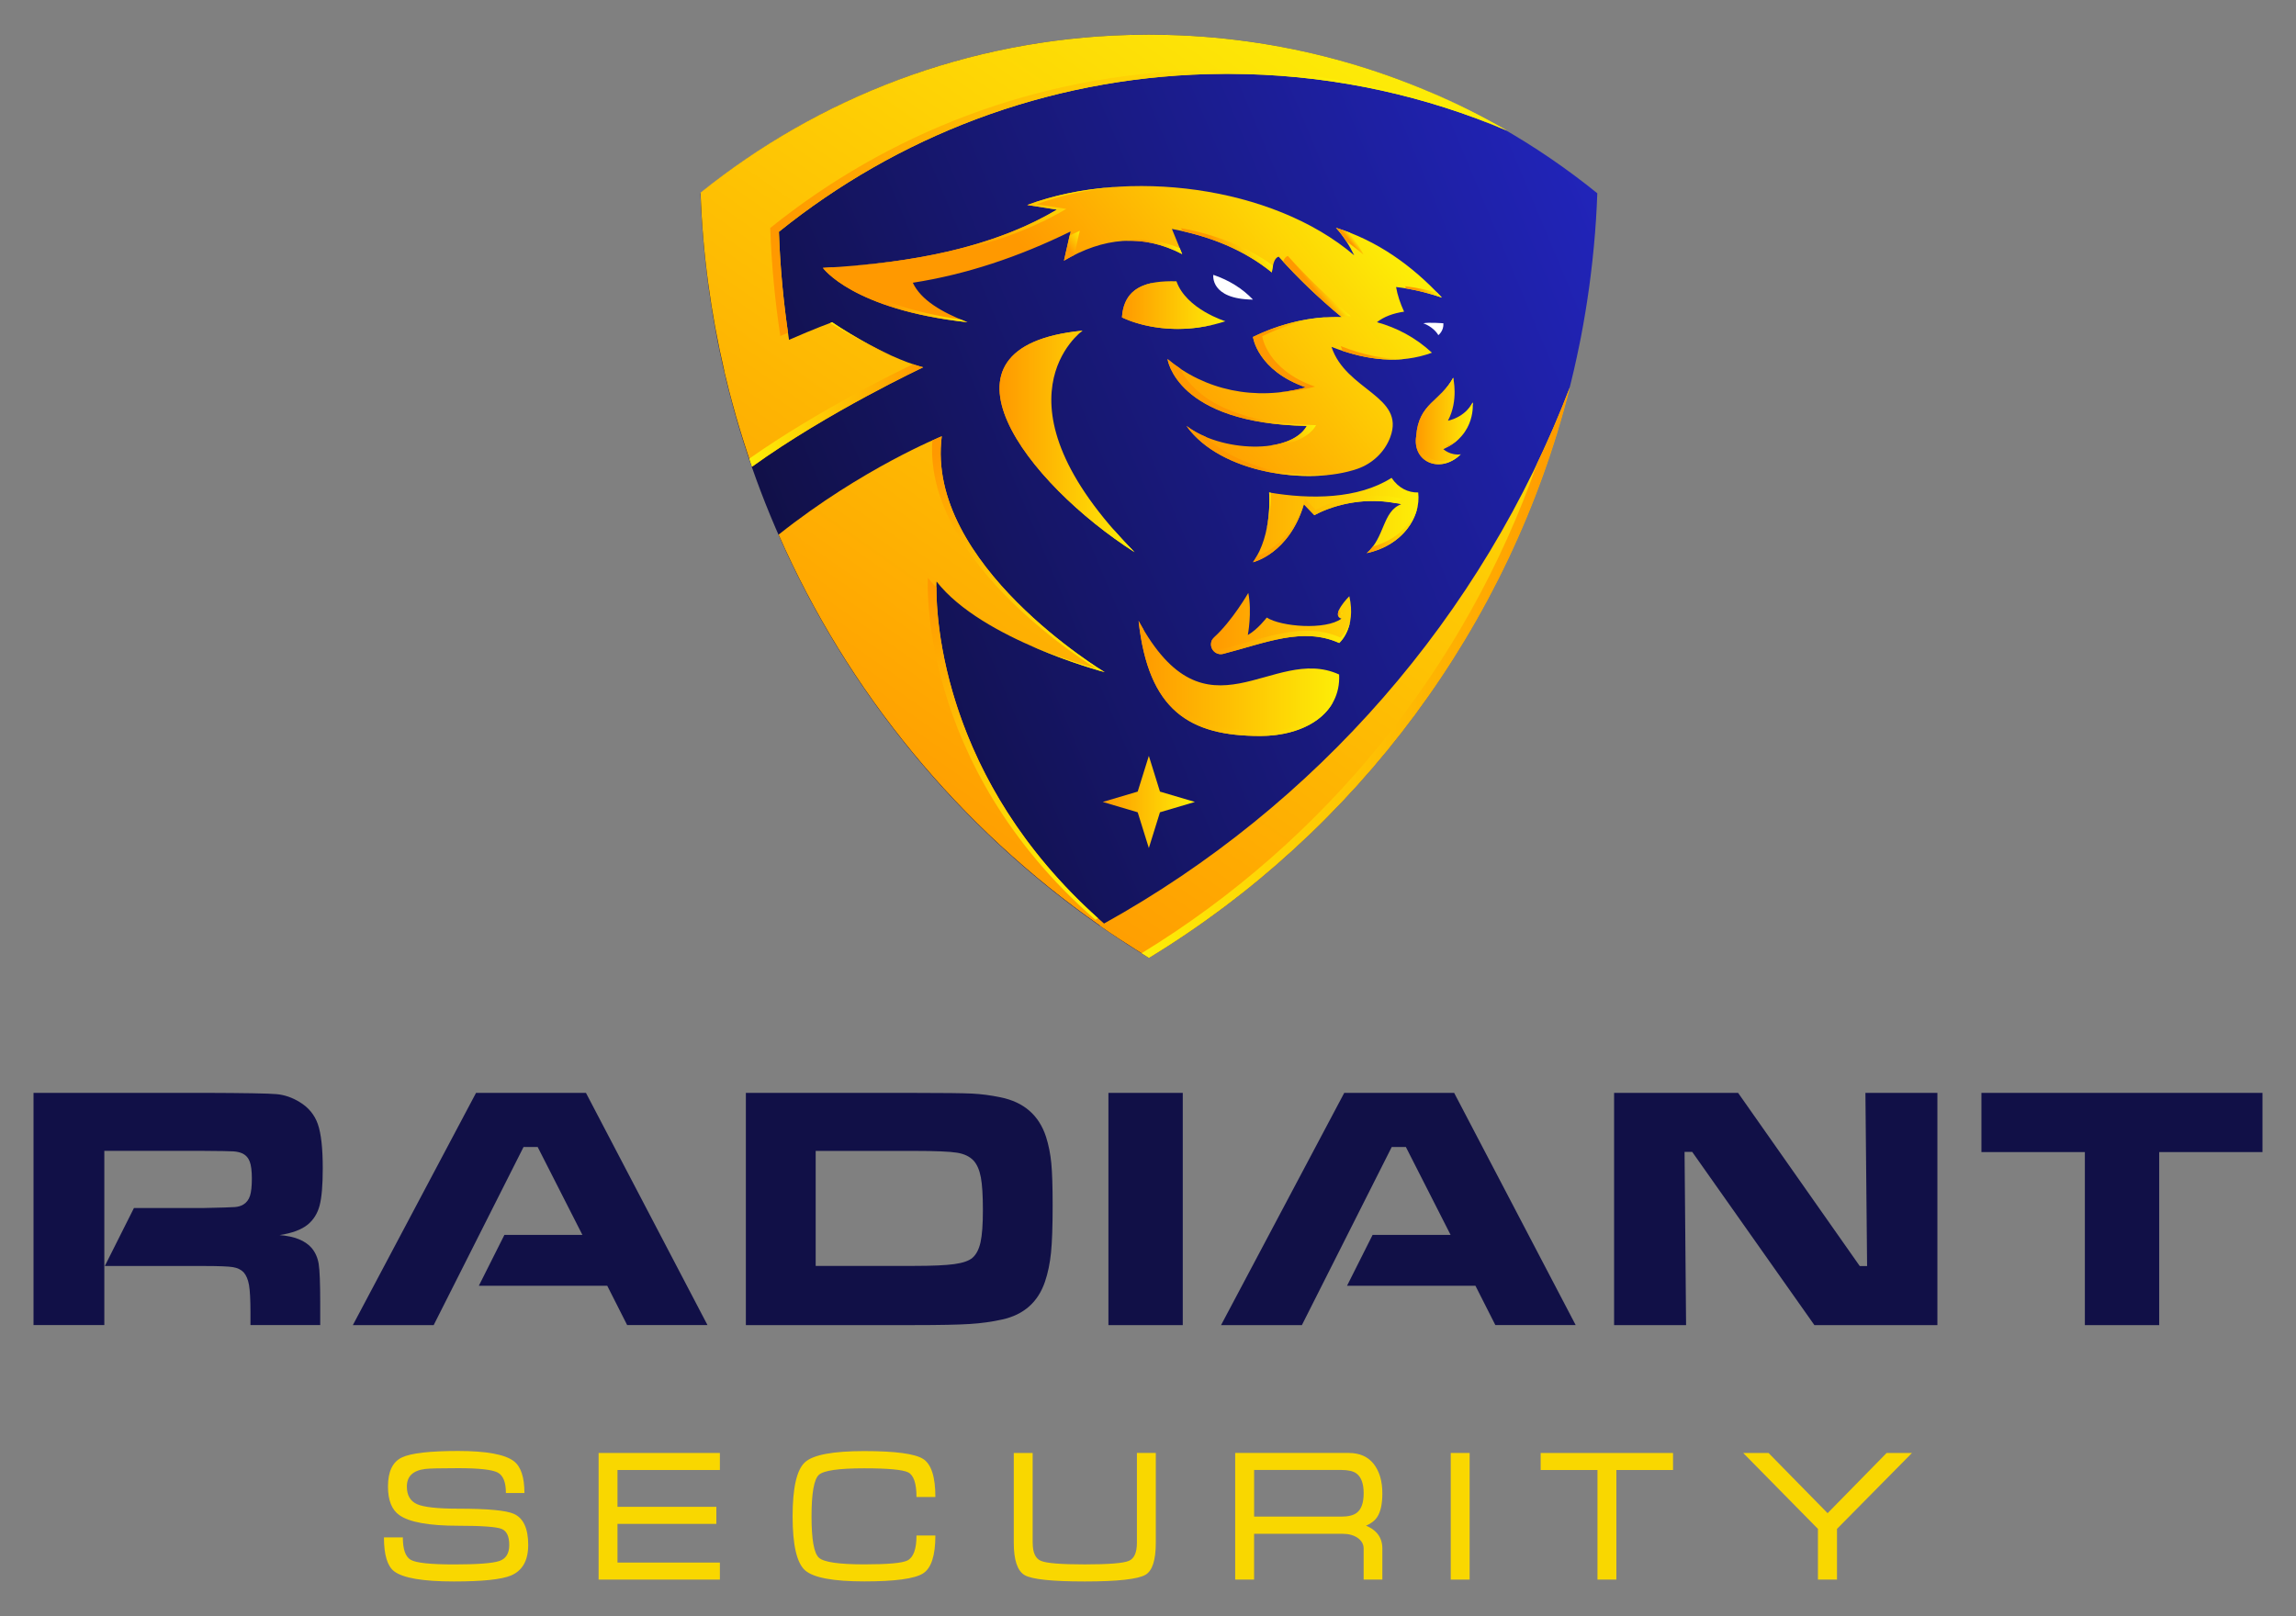 <?xml version="1.0" encoding="utf-8"?>
<!-- Generator: Adobe Illustrator 27.3.1, SVG Export Plug-In . SVG Version: 6.00 Build 0)  -->
<svg version="1.1" id="Layer_1" xmlns="http://www.w3.org/2000/svg" xmlns:xlink="http://www.w3.org/1999/xlink" x="0px" y="0px"
	 viewBox="0 0 679.44 478.35" style="enable-background:new 0 0 679.44 478.35;" xml:space="preserve">
<rect x="0" y="0" width="679.44" height="478.35" fill="#808080" stroke="none"/>
<style type="text/css">
	.st0{fill:#111047;}
	.st1{fill:#F9D700;}
	.st2{fill:url(#SVGID_1_);}
	.st3{fill:url(#SVGID_00000091002514870138906690000015279881348601942665_);}
	.st4{fill:url(#SVGID_00000008867919074780789960000000590828319431405194_);}
	.st5{fill:url(#SVGID_00000170239331938470621900000003868891485686124929_);}
	.st6{fill:url(#SVGID_00000181082145339455095170000000830527583944985517_);}
	.st7{fill:url(#SVGID_00000094586679741168031800000005806403437140945325_);}
	.st8{fill:url(#SVGID_00000078723365517356270390000009495180445670686598_);}
	.st9{fill:url(#SVGID_00000079458584090536928800000005208416876799602359_);}
	.st10{fill:url(#SVGID_00000047782901607555858000000009037141574878023828_);}
	.st11{fill:url(#SVGID_00000176730655968274128320000018004799866229747646_);}
	.st12{fill:url(#SVGID_00000011012759992504254980000001892019989939868078_);}
	.st13{fill:url(#SVGID_00000004540442507257248460000009518155997938379697_);}
	.st14{fill:url(#SVGID_00000047777428829738942660000005060893516053680782_);}
	.st15{fill:url(#SVGID_00000171683264502992442860000003420669243861503158_);}
	.st16{fill:url(#SVGID_00000140706174592805785860000011050720828562630577_);}
	.st17{fill:url(#SVGID_00000034768496599649865590000011611122411051038601_);}
	.st18{fill:#FFFFFF;}
	.st19{fill:url(#SVGID_00000151520316720038597180000001717970488579688868_);}
	.st20{fill:url(#SVGID_00000163055035008291497770000016833995336361483454_);}
	.st21{fill:url(#SVGID_00000031915616428504516930000015622451116081187489_);}
	.st22{fill:url(#SVGID_00000178925739885111328640000012749613276656936353_);}
	.st23{fill:url(#SVGID_00000060021612457236013100000007151953003863199905_);}
	.st24{fill:url(#SVGID_00000045600691742044930500000017438161205163297700_);}
	.st25{fill:url(#SVGID_00000165229320654578587430000009649009694802156982_);}
	.st26{fill:url(#SVGID_00000084509009707998193850000012101544501921143694_);}
	.st27{fill:url(#SVGID_00000137114029915563084990000007870374217741930170_);}
	.st28{fill:url(#SVGID_00000174562779856051013030000013042433600788051348_);}
	.st29{fill:url(#SVGID_00000160156270772896112400000007628939318504631230_);}
	.st30{fill:url(#SVGID_00000096019353281699655210000001876306599500099216_);}
	.st31{fill:url(#SVGID_00000103232113222587452100000010497386580697655231_);}
	.st32{fill:url(#SVGID_00000005253578126709122400000008808133967393011079_);}
	.st33{fill:url(#SVGID_00000134240904535004910440000003663223650410881706_);}
	.st34{fill:url(#SVGID_00000008118011565740825140000005927460390620140213_);}
	.st35{fill:url(#SVGID_00000055696607273612577440000013929366196794037647_);}
	.st36{fill:url(#SVGID_00000132768787207747424820000007390628343297642147_);}
	.st37{fill:url(#SVGID_00000077318919854018238440000001669163123220702655_);}
	.st38{fill:url(#SVGID_00000070115472293225229020000000004899724705399207_);}
	.st39{fill:url(#SVGID_00000155133488492754111240000004072694911365852317_);}
	.st40{fill:url(#SVGID_00000179635051182224110390000002732677137024231864_);}
</style>
<g>
	<path class="st0" d="M220.72,392.22v-68.73h49.6c8.79,0,14.55,0.07,17.27,0.2c2.72,0.13,5.55,0.5,8.51,1.11
		c6.88,1.41,11.36,5.3,13.44,11.68c0.77,2.42,1.29,5.01,1.56,7.78c0.27,2.77,0.4,6.96,0.4,12.56c0,6.14-0.16,10.79-0.48,13.95
		c-0.32,3.16-0.91,6.03-1.79,8.61c-2.05,6.04-6.26,9.77-12.64,11.18c-2.99,0.67-6.18,1.12-9.57,1.33
		c-3.39,0.22-8.95,0.33-16.67,0.33H220.72z M241.37,374.7h29.15c5.37,0,9.32-0.18,11.86-0.53c2.53-0.35,4.32-0.96,5.36-1.84
		c1.14-0.97,1.95-2.52,2.42-4.63c0.47-2.11,0.7-5.3,0.7-9.57c0-4.26-0.2-7.47-0.6-9.62c-0.4-2.15-1.11-3.79-2.11-4.93
		c-1.14-1.24-2.79-2.04-4.96-2.39c-2.17-0.35-6.45-0.53-12.86-0.53h-28.95V374.7z M328.01,323.49h22v68.73h-22V323.49z
		 M477.64,323.49h36.71l36,51.26h2.17l-0.5-51.26h21.3v68.73h-36.4l-36.15-51.26h-2.27l0.45,51.26h-21.3V323.49z M586.34,323.49
		h83.18v17.52h-30.56v51.21h-22v-51.21h-30.61V323.49z M173.4,323.49h-32.53l-36.45,68.73h23.92l26.59-52.72h4.18l13.24,26.03
		h-23.09l-7.56,15.05h38l5.89,11.63h23.77L173.4,323.49z M430.32,323.49h-32.53l-36.45,68.73h23.92l26.59-52.72h4.18l13.24,26.03
		h-23.09l-7.56,15.05h38l5.89,11.63h23.77L430.32,323.49z M92.19,369.36c-1.91-2.18-5.07-3.44-9.47-3.78
		c3.73-0.57,6.51-1.61,8.36-3.12c1.71-1.41,2.88-3.29,3.5-5.64c0.62-2.35,0.93-6.02,0.93-11.03c0-5.94-0.49-10.3-1.46-13.07
		c-0.97-2.77-2.77-4.94-5.39-6.52c-2.18-1.34-4.45-2.12-6.8-2.34c-2.35-0.22-9.47-0.34-21.35-0.38H9.92v68.73h20.95v-17.16v-0.31
		v-17.17v-1.76v-15.16h29.41c4.83,0.03,7.76,0.08,8.79,0.15c1.02,0.07,1.9,0.27,2.64,0.6c1.04,0.5,1.77,1.31,2.19,2.42
		c0.42,1.11,0.63,2.79,0.63,5.03c0,2.28-0.19,3.99-0.55,5.11c-0.37,1.12-1.01,1.97-1.91,2.54c-0.7,0.44-1.55,0.7-2.54,0.78
		c-0.99,0.08-4.05,0.18-9.19,0.28H39.64l-8.62,17.17h29.35c4.33,0,7.17,0.11,8.53,0.33c1.36,0.22,2.42,0.73,3.2,1.54
		c0.77,0.87,1.3,2.12,1.59,3.75c0.28,1.63,0.43,4.36,0.43,8.18v3.68h20.64v-6.39c0-5.94-0.15-9.84-0.45-11.71
		C94,372.25,93.3,370.67,92.19,369.36z"/>
	<g>
		<path class="st1" d="M135.59,446.56c8.73,0,14.23,0.51,16.49,1.54c2.82,1.27,4.23,4.34,4.23,9.2c0,4.6-1.7,7.61-5.1,9.04
			c-2.78,1.17-8.41,1.76-16.88,1.76c-9.17,0-15.07-1-17.7-3.01c-2-1.53-3.01-4.88-3.01-10.03h5.59c0,3.54,0.78,5.75,2.35,6.64
			c1.57,0.91,5.84,1.36,12.81,1.36c6.83,0,11.27-0.33,13.32-0.99c2.01-0.65,3.01-2.24,3.01-4.76c0-2.56-0.75-4.15-2.25-4.76
			c-1.53-0.62-5.83-0.94-12.88-0.94c-8.61,0-14.4-1.04-17.36-3.12c-2.27-1.57-3.4-4.41-3.4-8.49c0-4.42,1.37-7.29,4.11-8.6
			c2.7-1.28,8.25-1.92,16.65-1.92c8.36,0,13.86,1.01,16.49,3.02c2.09,1.61,3.13,4.74,3.13,9.42h-5.48c0-3.21-0.82-5.23-2.47-6.08
			c-1.65-0.84-5.53-1.27-11.67-1.27c-5.25,0-8.48,0.08-9.7,0.23c-3.65,0.44-5.47,2.17-5.47,5.2c0,2.55,0.98,4.29,2.96,5.2
			C125.35,446.1,129.42,446.56,135.59,446.56z"/>
		<path class="st1" d="M177.14,430.07h35.89v5.04h-30.3v10.9h29.25v5.05h-29.25v11.45h30.3v5.04h-35.89V430.07z"/>
		<path class="st1" d="M240.15,448.86c0,6.83,0.73,10.9,2.19,12.22c1.46,1.31,5.93,1.96,13.42,1.96c6.98,0,11.24-0.38,12.77-1.15
			c1.78-0.91,2.68-3.37,2.68-7.4h5.59c0,5.95-1.22,9.7-3.66,11.24c-2.49,1.57-8.28,2.35-17.38,2.35c-9.24,0-15.09-1.1-17.54-3.29
			c-2.44-2.19-3.67-7.51-3.67-15.94c0-8.47,1.22-13.82,3.67-16.05c2.42-2.19,8.26-3.29,17.54-3.29c9.13,0,14.92,0.77,17.37,2.3
			c2.45,1.53,3.67,5.29,3.67,11.29h-5.59c0-4.01-0.82-6.44-2.46-7.29c-1.64-0.8-5.97-1.2-12.99-1.2c-7.53,0-12,0.64-13.42,1.92
			C240.88,437.85,240.15,441.96,240.15,448.86z"/>
		<path class="st1" d="M305.6,456.64c0,2.92,0.82,4.72,2.46,5.37c1.61,0.7,5.93,1.04,12.93,1.04c7.09,0,11.44-0.35,13.04-1.04
			c1.6-0.65,2.41-2.44,2.41-5.37v-26.58h5.59v26.58c0,5.15-1.02,8.31-3.06,9.49c-2.27,1.31-8.26,1.97-17.98,1.97
			c-9.68,0-15.59-0.62-17.75-1.86c-2.16-1.25-3.24-4.45-3.24-9.59v-26.58h5.59V456.64z"/>
		<path class="st1" d="M399.16,430.07c3.18,0,5.62,1.08,7.34,3.23c1.71,2.19,2.57,5.1,2.57,8.71c0,3.1-0.49,5.42-1.48,6.95
			c-0.7,1.1-1.81,1.98-3.35,2.64c1.36,0.55,2.42,1.27,3.19,2.14c1.09,1.24,1.64,2.77,1.64,4.6v9.2h-5.54v-9.2
			c0-1.24-0.58-2.28-1.75-3.13c-1.2-0.8-2.65-1.21-4.33-1.21h-26.34v13.54h-5.59v-37.48H399.16z M371.11,448.91h25.79
			c2.05,0,3.57-0.37,4.55-1.1c1.39-1.02,2.09-2.95,2.09-5.81c0-2.84-0.71-4.8-2.14-5.86c-0.95-0.7-2.44-1.04-4.49-1.04h-25.79
			V448.91z"/>
		<path class="st1" d="M434.9,467.55h-5.59v-37.48h5.59V467.55z"/>
		<path class="st1" d="M455.91,430.07h39.18v5.04h-16.77v32.44h-5.59v-32.44h-16.81V430.07z"/>
		<path class="st1" d="M558.3,430.07h7.5l-22.19,22.47v15.01h-5.64v-15.01l-22.12-22.47h7.5l17.48,17.82L558.3,430.07z"/>
	</g>
	<g>
		<linearGradient id="SVGID_1_" gradientUnits="userSpaceOnUse" x1="236.968" y1="181.133" x2="483.069" y2="78.044">
			<stop  offset="0" style="stop-color:#111047"/>
			<stop  offset="1" style="stop-color:#2124BA"/>
		</linearGradient>
		<path class="st2" d="M472.68,57.21c-0.18,5.26-0.52,10.47-1.01,15.66c-0.13,1.38-0.26,2.77-0.42,4.14c0,0,0.01,0.01,0,0.03
			c-0.15,1.37-0.3,2.74-0.48,4.1c-0.14,1.13-0.28,2.25-0.43,3.37c-0.05,0.38-0.1,0.75-0.16,1.13c-0.16,1.23-0.35,2.47-0.54,3.7
			c-0.15,1.02-0.31,2.04-0.49,3.06c-0.4,2.47-0.84,4.91-1.31,7.35c-0.18,0.83-0.34,1.65-0.5,2.48
			c-15.42,76.18-62.31,141.71-127.35,181.29h-0.01C270.23,241.06,221.32,168.76,209.76,85.5c-0.05-0.33-0.09-0.67-0.14-0.99
			c-0.15-1.12-0.3-2.24-0.43-3.37c-0.18-1.36-0.33-2.73-0.48-4.1c0,0,0-0.01,0-0.03c-0.15-1.37-0.29-2.75-0.42-4.14h0.01
			c-0.48-5.18-0.83-10.4-1.02-15.65c36.24-29.37,82.42-46.97,132.7-46.97C390.27,10.25,436.44,27.85,472.68,57.21z"/>
		
			<linearGradient id="SVGID_00000065044778473461557980000014793055422313622959_" gradientUnits="userSpaceOnUse" x1="295.787" y1="130.663" x2="335.745" y2="130.663">
			<stop  offset="0" style="stop-color:#FF9900"/>
			<stop  offset="1" style="stop-color:#FDEE07"/>
		</linearGradient>
		<path style="fill:url(#SVGID_00000065044778473461557980000014793055422313622959_);" d="M335.74,163.44
			c-44.2-44.86-15.42-65.56-15.42-65.56C272.49,102.52,303.91,143.1,335.74,163.44z"/>
		
			<linearGradient id="SVGID_00000163053909096584387540000009013868280891416710_" gradientUnits="userSpaceOnUse" x1="295.787" y1="130.663" x2="335.745" y2="130.663">
			<stop  offset="0" style="stop-color:#FF9900"/>
			<stop  offset="1" style="stop-color:#FDEE07"/>
		</linearGradient>
		<path style="fill:url(#SVGID_00000163053909096584387540000009013868280891416710_);" d="M319.76,98.34
			c0.36-0.31,0.57-0.46,0.57-0.46c-47.84,4.64-16.42,45.22,15.42,65.56c-2.14-2.17-4.11-4.29-5.92-6.35
			C302.61,136.3,281.52,104.09,319.76,98.34z"/>
		
			<linearGradient id="SVGID_00000004531887280568956470000017321257215889403815_" gradientUnits="userSpaceOnUse" x1="336.933" y1="200.808" x2="396.305" y2="200.808">
			<stop  offset="0" style="stop-color:#FF9900"/>
			<stop  offset="1" style="stop-color:#FDEE07"/>
		</linearGradient>
		<path style="fill:url(#SVGID_00000004531887280568956470000017321257215889403815_);" d="M396.28,199.65
			c-19.8-9.09-39.14,21.42-59.35-15.87c2.91,26.55,15.04,34.06,35.99,34.06C385.9,217.84,396.85,211.38,396.28,199.65z"/>
		
			<linearGradient id="SVGID_00000127045124003010607880000004491215558361415055_" gradientUnits="userSpaceOnUse" x1="336.933" y1="200.808" x2="394.544" y2="200.808">
			<stop  offset="0" style="stop-color:#FF9900"/>
			<stop  offset="1" style="stop-color:#FDEE07"/>
		</linearGradient>
		<path style="fill:url(#SVGID_00000127045124003010607880000004491215558361415055_);" d="M373.83,216.36
			c-19.85,0-31.77-6.76-35.45-30.04c-0.48-0.81-0.96-1.65-1.44-2.54c2.91,26.55,15.04,34.06,35.99,34.06
			c9.6,0,18.08-3.54,21.62-10.14C390.59,213.34,382.68,216.36,373.83,216.36z"/>
		
			<linearGradient id="SVGID_00000154419312777404448290000006119216128894500227_" gradientUnits="userSpaceOnUse" x1="358.356" y1="167.531" x2="419.776" y2="167.531">
			<stop  offset="0" style="stop-color:#FF9900"/>
			<stop  offset="1" style="stop-color:#FDEE07"/>
		</linearGradient>
		<path style="fill:url(#SVGID_00000154419312777404448290000006119216128894500227_);" d="M404.44,163.72
			c10.59-2.24,16.13-10.69,15.24-17.95c-2.94,0.08-5.84-1.29-7.88-4.33c-9.93,6.32-23.99,6.41-36.24,4.33c0,0,1.14,12.33-4.77,20.65
			c0,0,10.68-2.48,15.06-17.16l3.11,3.24c0,0,11.12-6.67,25.67-3.24C409.08,151.32,409.81,159.17,404.44,163.72z M399.3,176.47
			c0,0-5.69,5.64-2.34,6.65c-4.64,3.44-17.84,2.41-22.1-0.33c0,0-2.63,3.49-5.6,5.17c0,0,1.29-6.69,0.14-12.46
			c0,0-4.75,8.27-10.14,13.14c-1.13,1.02-1.21,2.77-0.24,3.94c0.71,0.86,1.86,1.24,2.94,0.96c12.42-3.2,23.54-8.08,34.33-3.22
			C396.3,190.32,401.45,185.94,399.3,176.47z"/>
		<g>
			
				<linearGradient id="SVGID_00000139984522152019326150000003452911498506018701_" gradientUnits="userSpaceOnUse" x1="370.794" y1="156.556" x2="415.041" y2="156.556">
				<stop  offset="0" style="stop-color:#FF9900"/>
				<stop  offset="1" style="stop-color:#FDEE07"/>
			</linearGradient>
			<path style="fill:url(#SVGID_00000139984522152019326150000003452911498506018701_);" d="M385.85,149.26l3.11,3.24
				c0,0,10.29-6.14,24.01-3.57c0.58-0.52,1.25-0.96,2.06-1.26c-14.55-3.43-25.67,3.24-25.67,3.24l-3.11-3.24
				c-3.7,12.39-11.86,16.08-14.32,16.93c-0.35,0.62-0.72,1.23-1.14,1.82C370.79,166.42,381.47,163.94,385.85,149.26z"/>
			
				<linearGradient id="SVGID_00000129892981107312644650000003358103978449000585_" gradientUnits="userSpaceOnUse" x1="404.441" y1="156.781" x2="419.526" y2="156.781">
				<stop  offset="0" style="stop-color:#FF9900"/>
				<stop  offset="1" style="stop-color:#FDEE07"/>
			</linearGradient>
			<path style="fill:url(#SVGID_00000129892981107312644650000003358103978449000585_);" d="M406.27,161.77
				c-0.52,0.69-1.12,1.35-1.83,1.95c8.64-1.83,13.92-7.8,15.08-13.87C417.92,155,413.34,159.81,406.27,161.77z"/>
			
				<linearGradient id="SVGID_00000138537927238978219610000007969516777508065943_" gradientUnits="userSpaceOnUse" x1="374.685" y1="151.477" x2="376.047" y2="151.477">
				<stop  offset="0" style="stop-color:#FF9900"/>
				<stop  offset="1" style="stop-color:#FDEE07"/>
			</linearGradient>
			<path style="fill:url(#SVGID_00000138537927238978219610000007969516777508065943_);" d="M374.69,157.19
				c1.28-4.6,1.4-9.04,1.35-11.35c-0.16-0.03-0.32-0.05-0.48-0.07C375.56,145.77,376.05,151.14,374.69,157.19z"/>
			
				<linearGradient id="SVGID_00000093174926628584803040000010856542626665276308_" gradientUnits="userSpaceOnUse" x1="395.919" y1="181.34" x2="397.357" y2="181.34">
				<stop  offset="0" style="stop-color:#FF9900"/>
				<stop  offset="1" style="stop-color:#FDEE07"/>
			</linearGradient>
			<path style="fill:url(#SVGID_00000093174926628584803040000010856542626665276308_);" d="M396,182.3
				c0.5-0.23,0.97-0.47,1.36-0.76c-0.7-0.21-0.99-0.63-1.03-1.15C395.97,181.1,395.81,181.77,396,182.3z"/>
			
				<linearGradient id="SVGID_00000181800376053057727420000018186730459597878961_" gradientUnits="userSpaceOnUse" x1="358.364" y1="188.745" x2="399.562" y2="188.745">
				<stop  offset="0" style="stop-color:#FF9900"/>
				<stop  offset="1" style="stop-color:#FDEE07"/>
			</linearGradient>
			<path style="fill:url(#SVGID_00000181800376053057727420000018186730459597878961_);" d="M396.71,188.74
				c-10.79-4.87-21.92,0.01-34.33,3.22c-1.08,0.28-2.23-0.1-2.94-0.97c-0.42-0.51-0.63-1.12-0.66-1.73
				c-0.61,1.02-0.54,2.36,0.26,3.32c0.71,0.86,1.86,1.24,2.94,0.96c12.42-3.2,23.54-8.08,34.33-3.22c0,0,2.44-2.08,3.26-6.46
				C398.54,187.15,396.71,188.74,396.71,188.74z"/>
		</g>
		
			<linearGradient id="SVGID_00000157283875731136457160000010281737358493692572_" gradientUnits="userSpaceOnUse" x1="418.979" y1="124.615" x2="435.844" y2="124.615">
			<stop  offset="0" style="stop-color:#FF9900"/>
			<stop  offset="1" style="stop-color:#FDEE07"/>
		</linearGradient>
		<path style="fill:url(#SVGID_00000157283875731136457160000010281737358493692572_);" d="M435.8,119.13
			c-2.44,4.56-7.32,5.39-7.32,5.39c3.21-6.04,1.54-12.71,1.54-12.71c-3.66,6.87-10.24,7.58-10.92,17.21
			c-1.27,7.76,7.13,11.37,13.16,5.46c-3.15,0.39-5.14-1.54-5.14-1.54C436.96,128.57,435.8,119.13,435.8,119.13z"/>
		
			<linearGradient id="SVGID_00000021841185517592995970000015589239014796587649_" gradientUnits="userSpaceOnUse" x1="404.334" y1="3.753" x2="240.454" y2="238.106">
			<stop  offset="0" style="stop-color:#FDEE07"/>
			<stop  offset="1" style="stop-color:#FF9900"/>
		</linearGradient>
		<path style="fill:url(#SVGID_00000021841185517592995970000015589239014796587649_);" d="M464.56,114.63
			c-17.8,70.86-63.07,131.45-124.56,168.88c-1.21-0.74-2.4-1.51-3.59-2.27c0,0,0.01,0.01,0.01,0.01c-0.03-0.02-0.05-0.03-0.08-0.05
			c-3.67-2.31-7.3-4.68-10.84-7.16c0.02-0.01,0.04-0.02,0.06-0.04c-41.72-29.12-74.71-69.26-95.15-115.75
			c24.83-19.73,48.28-29.11,48.28-29.11c-4.9,37.93,48.22,69.81,48.22,69.81s-36.27-9.51-49.75-26.82c0,0-3.44,55,49.55,101.23
			C389.28,238.63,438.6,182.58,464.56,114.63z M273.18,108.73c-12.23-3.25-26.94-13.35-26.94-13.35s-5.13,1.87-12.75,5.21
			c-1.6-10.51-2.62-21.18-2.99-31.98c34.88-28.09,78.84-45.36,126.8-46.67c1.94-0.04,3.88-0.08,5.82-0.08c0.03,0,0.05,0,0.08,0
			c1.91,0,3.81,0.04,5.72,0.08c27.27,0.72,53.24,6.61,77,16.71c-29.61-17.14-63.75-27.34-100.19-28.31
			c-1.91-0.04-3.81-0.08-5.72-0.08c-0.03,0-0.05,0-0.08,0c-1.94,0-3.88,0.05-5.82,0.08c-47.96,1.31-91.92,18.58-126.8,46.67
			c0.62,18.03,3.04,35.69,7.03,52.81c-0.01,0.01-0.02,0.01-0.03,0.02c0.35,1.5,0.74,3,1.11,4.49c0.12,0.48,0.24,0.97,0.36,1.46
			c0.57,2.21,1.17,4.4,1.79,6.59c0.1,0.35,0.19,0.71,0.29,1.07l0.01,0c1.43,4.95,2.98,9.86,4.68,14.7
			C245.04,121.92,273.18,108.73,273.18,108.73z"/>
		
			<linearGradient id="SVGID_00000094590713584923130350000000386656913107664274_" gradientUnits="userSpaceOnUse" x1="328.04" y1="105.286" x2="395.836" y2="51.262">
			<stop  offset="0" style="stop-color:#FF9900"/>
			<stop  offset="1" style="stop-color:#FDEE07"/>
		</linearGradient>
		<path style="fill:url(#SVGID_00000094590713584923130350000000386656913107664274_);" d="M314.85,77.16
			c11.6-6.86,23.26-8.07,34.99-1.94l-3.05-7.46c11.45,2.15,21.43,6.27,29.57,12.88c0.31-2.13,0.62-4.25,2.03-4.66
			c5.7,6.4,11.92,12.31,18.58,17.84c-9.01-0.27-18.18,1.98-26.19,5.92c0,0,1.29,9.95,15.65,14.92c-15.06,4.1-29.98,0.82-40.93-8.37
			c0,0,2.51,19.07,41.22,19.79c-4.84,8.57-25.58,7.72-35.62,0c10.09,14.2,36.33,17.61,50.56,12.7c4.45-1.53,8.11-4.97,9.75-9.38
			c4.55-12.21-13.14-13.76-17.39-26.73c10.45,4.1,20.43,5.13,29.73,1.73c-4.86-4.51-10.42-7.41-16.28-9.03
			c2.06-1.63,4.77-2.64,8.03-3.12c-1.12-2.43-1.95-4.86-2.37-7.29c4.4,0.49,8.92,1.56,13.56,3.13
			c-8.97-9.68-19.26-16.88-31.35-20.67c2.25,2.5,3.98,5.25,5.4,8.15c-24.3-20.73-67.44-25.83-96.76-14.89l8.8,1.37
			c-19.02,11.29-42.99,15.84-69.27,17.24c0,0,8.81,12.36,42.79,16.09c-7.65-2.97-13.77-6.57-16.18-11.69
			c15.73-2.44,31.29-7.62,46.69-15.17L314.85,77.16z"/>
		
			<linearGradient id="SVGID_00000101785500678119858970000007107189985120036284_" gradientUnits="userSpaceOnUse" x1="332.009" y1="90.3" x2="362.631" y2="90.3">
			<stop  offset="0" style="stop-color:#FF9900"/>
			<stop  offset="1" style="stop-color:#FDEE07"/>
		</linearGradient>
		<path style="fill:url(#SVGID_00000101785500678119858970000007107189985120036284_);" d="M348.14,83.26
			c-8.68-0.24-15.52,1.64-16.13,10.68c0,0,12.9,6.87,30.62,1.15C362.63,95.09,351.06,91.54,348.14,83.26z"/>
		
			<linearGradient id="SVGID_00000000206051397478450890000004941042018184671384_" gradientUnits="userSpaceOnUse" x1="332.009" y1="90.497" x2="359.623" y2="90.497">
			<stop  offset="0" style="stop-color:#FF9900"/>
			<stop  offset="1" style="stop-color:#FDEE07"/>
		</linearGradient>
		<path style="fill:url(#SVGID_00000000206051397478450890000004941042018184671384_);" d="M333.7,93.56
			c0.4-5.87,3.43-8.71,7.87-9.92c-5.36,0.94-9.11,3.71-9.56,10.3c0,0,11.46,6.09,27.61,2.01C344.37,99.2,333.7,93.56,333.7,93.56z"
			/>
		<path class="st18" d="M359.05,81.35c0,0-1.07,7.21,11.74,7.33C367.66,85.4,363.75,82.95,359.05,81.35z"/>
		<path class="st18" d="M425.64,99.2c0,0,1.65-1.23,1.49-3.51c0,0-4.34-0.35-5.95,0C421.18,95.68,424.15,96.66,425.64,99.2z"/>
		
			<linearGradient id="SVGID_00000134930814656906772720000003031513431640037783_" gradientUnits="userSpaceOnUse" x1="326.331" y1="237.372" x2="353.599" y2="237.372">
			<stop  offset="0" style="stop-color:#FF9900"/>
			<stop  offset="1" style="stop-color:#FDEE07"/>
		</linearGradient>
		<polygon style="fill:url(#SVGID_00000134930814656906772720000003031513431640037783_);" points="336.67,240.43 339.97,251.01 
			343.26,240.43 353.6,237.37 343.26,234.31 339.97,223.74 336.67,234.31 326.33,237.37 		"/>
		
			<linearGradient id="SVGID_00000090292130414327951650000006353601616274596029_" gradientUnits="userSpaceOnUse" x1="319.702" y1="203.214" x2="278.489" y2="133.409">
			<stop  offset="0" style="stop-color:#FDEE07"/>
			<stop  offset="1" style="stop-color:#FF9900"/>
		</linearGradient>
		<path style="fill:url(#SVGID_00000090292130414327951650000006353601616274596029_);" d="M275.91,130.35
			c-2.52,36.9,48.44,67.49,48.44,67.49s-9.15-2.4-19.97-6.98c11.89,5.31,22.53,8.1,22.53,8.1s-53.11-31.88-48.22-69.81
			C278.7,129.15,277.69,129.55,275.91,130.35z"/>
		
			<linearGradient id="SVGID_00000128486898062975606540000008958365511547465653_" gradientUnits="userSpaceOnUse" x1="311.41" y1="263.184" x2="277.925" y2="173.287">
			<stop  offset="0" style="stop-color:#FDEE07"/>
			<stop  offset="1" style="stop-color:#FF9900"/>
		</linearGradient>
		<path style="fill:url(#SVGID_00000128486898062975606540000008958365511547465653_);" d="M277.11,173.89
			c-0.9-0.93-1.75-1.89-2.52-2.87c0,0-3.44,55,49.55,101.23c0.27-0.15,0.53-0.3,0.8-0.45C279.24,230.78,277.06,183.49,277.11,173.89
			z"/>
		
			<linearGradient id="SVGID_00000008863504143757040020000016789777858297101964_" gradientUnits="userSpaceOnUse" x1="337.835" y1="199.071" x2="464.557" y2="199.071">
			<stop  offset="0" style="stop-color:#FDEE07"/>
			<stop  offset="1" style="stop-color:#FF9900"/>
		</linearGradient>
		<path style="fill:url(#SVGID_00000008863504143757040020000016789777858297101964_);" d="M454.92,137.07
			c-21.11,60.52-62.73,111.86-117.09,145.08c0.72,0.46,1.44,0.92,2.17,1.37c61.48-37.43,106.75-98.02,124.56-168.88
			C461.64,122.27,458.41,129.74,454.92,137.07z"/>
		
			<linearGradient id="SVGID_00000122688408040951430090000000852789693680611979_" gradientUnits="userSpaceOnUse" x1="221.726" y1="122.977" x2="273.175" y2="122.977">
			<stop  offset="0" style="stop-color:#FDEE07"/>
			<stop  offset="1" style="stop-color:#FF9900"/>
		</linearGradient>
		<path style="fill:url(#SVGID_00000122688408040951430090000000852789693680611979_);" d="M270.18,107.81
			c-3.46,1.65-27.88,13.46-48.45,27.95c0.27,0.79,0.52,1.59,0.79,2.38c22.52-16.22,50.66-29.42,50.66-29.42
			C272.19,108.46,271.19,108.15,270.18,107.81z"/>
		
			<linearGradient id="SVGID_00000179623803729075965600000003569332799928297861_" gradientUnits="userSpaceOnUse" x1="245.679" y1="100.282" x2="263.638" y2="100.282">
			<stop  offset="0" style="stop-color:#FDEE07"/>
			<stop  offset="1" style="stop-color:#FF9900"/>
		</linearGradient>
		<path style="fill:url(#SVGID_00000179623803729075965600000003569332799928297861_);" d="M263.64,105.19
			c-9.23-4.2-17.41-9.82-17.41-9.82s-0.19,0.07-0.55,0.21C249.05,97.74,256.22,102.11,263.64,105.19z"/>
		<g>
			
				<linearGradient id="SVGID_00000115480946063079029340000007840675417118033833_" gradientUnits="userSpaceOnUse" x1="282.332" y1="73.632" x2="320.056" y2="43.571">
				<stop  offset="0" style="stop-color:#FF9900"/>
				<stop  offset="1" style="stop-color:#FDEE07"/>
			</linearGradient>
			<path style="fill:url(#SVGID_00000115480946063079029340000007840675417118033833_);" d="M250.93,78.79
				c24.44-1.69,46.7-6.34,64.59-16.95l-8.8-1.37c7.18-2.68,15.18-4.39,23.53-5.15c-9.34,0.62-18.31,2.39-26.27,5.36l8.8,1.37
				C295.57,72.26,274.3,76.94,250.93,78.79z"/>
			
				<linearGradient id="SVGID_00000042704581438394519620000015452730387639357599_" gradientUnits="userSpaceOnUse" x1="404.835" y1="105.602" x2="411.356" y2="100.405">
				<stop  offset="0" style="stop-color:#FF9900"/>
				<stop  offset="1" style="stop-color:#FDEE07"/>
			</linearGradient>
			<path style="fill:url(#SVGID_00000042704581438394519620000015452730387639357599_);" d="M396.76,102.46
				c0.16,0.48,0.34,0.94,0.53,1.39c6.48,2.16,12.77,3.05,18.82,2.35C409.89,106.43,403.42,105.07,396.76,102.46z"/>
			
				<linearGradient id="SVGID_00000091695556629763551800000000067738837726007721_" gradientUnits="userSpaceOnUse" x1="399.461" y1="71.344" x2="400.652" y2="70.396">
				<stop  offset="0" style="stop-color:#FF9900"/>
				<stop  offset="1" style="stop-color:#FDEE07"/>
			</linearGradient>
			<path style="fill:url(#SVGID_00000091695556629763551800000000067738837726007721_);" d="M403.48,75.35
				c-1.11-2.27-2.42-4.45-4.02-6.48c-1.35-0.53-2.72-1.02-4.12-1.46c1.16,1.28,2.18,2.64,3.09,4.05
				C400.19,72.69,401.88,73.99,403.48,75.35z"/>
			
				<linearGradient id="SVGID_00000008110293903843123070000017818851199424152757_" gradientUnits="userSpaceOnUse" x1="388.958" y1="85.772" x2="391.681" y2="83.602">
				<stop  offset="0" style="stop-color:#FF9900"/>
				<stop  offset="1" style="stop-color:#FDEE07"/>
			</linearGradient>
			<path style="fill:url(#SVGID_00000008110293903843123070000017818851199424152757_);" d="M379.72,77.4
				c5.27,5.77,10.96,11.17,17.03,16.22c0.99-0.03,1.98-0.04,2.96-0.01c-6.66-5.53-12.89-11.45-18.58-17.84
				C380.44,75.96,380.01,76.58,379.72,77.4z"/>
			
				<linearGradient id="SVGID_00000059992526562757629330000001941770796482945179_" gradientUnits="userSpaceOnUse" x1="361.863" y1="74.95" x2="369.055" y2="69.219">
				<stop  offset="0" style="stop-color:#FF9900"/>
				<stop  offset="1" style="stop-color:#FDEE07"/>
			</linearGradient>
			<path style="fill:url(#SVGID_00000059992526562757629330000001941770796482945179_);" d="M376.71,78.62
				c-7.68-5.56-16.82-9.14-27.18-11.08l0.35,0.87c10.16,2.28,19.09,6.21,26.48,12.22C376.46,79.94,376.57,79.25,376.71,78.62z"/>
			
				<linearGradient id="SVGID_00000121249341196271173700000000218029825429518490_" gradientUnits="userSpaceOnUse" x1="381.799" y1="105.639" x2="394.03" y2="95.892">
				<stop  offset="0" style="stop-color:#FF9900"/>
				<stop  offset="1" style="stop-color:#FDEE07"/>
			</linearGradient>
			<path style="fill:url(#SVGID_00000121249341196271173700000000218029825429518490_);" d="M370.79,99.73
				c0,0,1.29,9.95,15.65,14.92c-2.61,0.71-5.22,1.19-7.81,1.46c3.47-0.17,7-0.71,10.54-1.67c-14.36-4.97-15.65-14.92-15.65-14.92
				c5.94-2.92,12.51-4.9,19.18-5.62C385.11,94.32,377.54,96.42,370.79,99.73z"/>
			
				<linearGradient id="SVGID_00000102508246857580624510000006125968992234132890_" gradientUnits="userSpaceOnUse" x1="369.489" y1="135.38" x2="381.174" y2="126.069">
				<stop  offset="0" style="stop-color:#FF9900"/>
				<stop  offset="1" style="stop-color:#FDEE07"/>
			</linearGradient>
			<path style="fill:url(#SVGID_00000102508246857580624510000006125968992234132890_);" d="M356.83,129.31
				c-2.11-0.89-4.06-1.97-5.71-3.24c8.28,11.65,27.42,16.04,41.89,14.52C380.53,141.24,365.49,137.74,356.83,129.31z"/>
			
				<linearGradient id="SVGID_00000140694272024975421460000005008842199268552085_" gradientUnits="userSpaceOnUse" x1="420.452" y1="87.076" x2="423.731" y2="84.463">
				<stop  offset="0" style="stop-color:#FF9900"/>
				<stop  offset="1" style="stop-color:#FDEE07"/>
			</linearGradient>
			<path style="fill:url(#SVGID_00000140694272024975421460000005008842199268552085_);" d="M415.87,84.74
				c0.04,0.21,0.09,0.41,0.13,0.62c3.49,0.58,7.05,1.49,10.69,2.72c-0.46-0.5-0.93-0.99-1.4-1.47
				C422.1,85.73,418.95,85.09,415.87,84.74z"/>
			
				<linearGradient id="SVGID_00000141413165614543491570000002546993516275597218_" gradientUnits="userSpaceOnUse" x1="364.502" y1="118.843" x2="376.192" y2="109.527">
				<stop  offset="0" style="stop-color:#FF9900"/>
				<stop  offset="1" style="stop-color:#FDEE07"/>
			</linearGradient>
			<path style="fill:url(#SVGID_00000141413165614543491570000002546993516275597218_);" d="M375.37,131.94
				c6.33-0.22,11.88-2.16,14.09-6.09c-29.03-0.54-37.7-11.39-40.22-16.79c-1.29-0.86-2.54-1.78-3.73-2.79
				c0,0,2.51,19.07,41.22,19.79C384.84,129.41,380.53,131.32,375.37,131.94z"/>
			
				<linearGradient id="SVGID_00000003815080423436449080000011628548149461517197_" gradientUnits="userSpaceOnUse" x1="316.154" y1="73.458" x2="320.671" y2="69.859">
				<stop  offset="0" style="stop-color:#FF9900"/>
				<stop  offset="1" style="stop-color:#FDEE07"/>
			</linearGradient>
			<path style="fill:url(#SVGID_00000003815080423436449080000011628548149461517197_);" d="M319.53,68.3c-1,0.49-2,0.94-3,1.41
				l-1.68,7.44c1.02-0.6,2.04-1.14,3.06-1.66L319.53,68.3z"/>
			
				<linearGradient id="SVGID_00000116916818919230957920000006790833318761230512_" gradientUnits="userSpaceOnUse" x1="340.587" y1="74.031" x2="346.022" y2="69.7">
				<stop  offset="0" style="stop-color:#FF9900"/>
				<stop  offset="1" style="stop-color:#FDEE07"/>
			</linearGradient>
			<path style="fill:url(#SVGID_00000116916818919230957920000006790833318761230512_);" d="M349.11,73.43
				c-5.29-2.12-10.57-2.79-15.83-2.14c5.51-0.2,11.02,1.04,16.56,3.93L349.11,73.43z"/>
			
				<linearGradient id="SVGID_00000122713942649820557930000011638958253753469860_" gradientUnits="userSpaceOnUse" x1="262.379" y1="89.344" x2="273.912" y2="80.153">
				<stop  offset="0" style="stop-color:#FF9900"/>
				<stop  offset="1" style="stop-color:#FDEE07"/>
			</linearGradient>
			<path style="fill:url(#SVGID_00000122713942649820557930000011638958253753469860_);" d="M246.28,79.12
				c-0.92,0.06-1.84,0.12-2.76,0.17c0,0,8.81,12.36,42.79,16.09c-0.69-0.27-1.35-0.54-2.01-0.82
				C255.28,90.41,246.82,79.84,246.28,79.12z"/>
		</g>
		<g>
			
				<linearGradient id="SVGID_00000039824139750388343270000004874665553460614294_" gradientUnits="userSpaceOnUse" x1="428.094" y1="130.944" x2="432.009" y2="130.944">
				<stop  offset="0" style="stop-color:#FF9900"/>
				<stop  offset="1" style="stop-color:#FDEE07"/>
			</linearGradient>
			<path style="fill:url(#SVGID_00000039824139750388343270000004874665553460614294_);" d="M432.01,129.59
				c-1.06,0.91-2.33,1.75-3.91,2.45c0,0,0.11,0.1,0.3,0.25C429.87,131.49,431.06,130.57,432.01,129.59z"/>
			
				<linearGradient id="SVGID_00000045612574977374895280000012252655056379214003_" gradientUnits="userSpaceOnUse" x1="418.979" y1="124.615" x2="432.271" y2="124.615">
				<stop  offset="0" style="stop-color:#FF9900"/>
				<stop  offset="1" style="stop-color:#FDEE07"/>
			</linearGradient>
			<path style="fill:url(#SVGID_00000045612574977374895280000012252655056379214003_);" d="M420.07,128.13
				c0.63-8.92,6.32-10.19,10.06-15.8c-0.06-0.32-0.11-0.52-0.11-0.52c-3.66,6.87-10.24,7.58-10.92,17.21
				c-1.27,7.76,7.13,11.37,13.16,5.46c-0.03,0-0.05,0-0.08,0C426.28,139.06,418.87,135.46,420.07,128.13z"/>
			
				<linearGradient id="SVGID_00000029726227658768575650000013224398351243495319_" gradientUnits="userSpaceOnUse" x1="434.256" y1="120.207" x2="435.835" y2="120.207">
				<stop  offset="0" style="stop-color:#FF9900"/>
				<stop  offset="1" style="stop-color:#FDEE07"/>
			</linearGradient>
			<path style="fill:url(#SVGID_00000029726227658768575650000013224398351243495319_);" d="M435.84,119.66
				c-0.01-0.33-0.03-0.53-0.03-0.53c-0.45,0.84-0.98,1.55-1.55,2.15C434.81,120.83,435.34,120.29,435.84,119.66z"/>
		</g>
	</g>
</g>
<linearGradient id="SVGID_00000119828776997206926500000010873321604453242510_" gradientUnits="userSpaceOnUse" x1="394.404" y1="22.846" x2="243.524" y2="93.214">
	<stop  offset="0" style="stop-color:#FDEE07"/>
	<stop  offset="1" style="stop-color:#FF9900"/>
</linearGradient>
<path style="fill:url(#SVGID_00000119828776997206926500000010873321604453242510_);" d="M443.35,37.52
	c-23.76-10.1-49.73-15.99-77-16.71c-1.91-0.04-3.81-0.08-5.72-0.08c-0.03,0-0.05,0-0.08,0c-1.94,0-3.88,0.05-5.82,0.08
	c-47.96,1.31-91.92,18.58-126.8,46.67c0.37,10.81,1.39,21.48,2.99,31.98c0.79-0.35,1.54-0.67,2.27-0.98
	c-1.42-9.83-2.36-19.79-2.7-29.88c34.88-28.09,78.84-45.36,126.8-46.67c1.94-0.04,3.88-0.08,5.82-0.08c0.03,0,0.05,0,0.08,0
	c1.91,0,3.81,0.04,5.72,0.08c27.27,0.72,53.24,6.61,77,16.71c-7.59-4.39-15.48-8.32-23.62-11.76
	C429.52,30.04,436.56,33.59,443.35,37.52z"/>
</svg>
